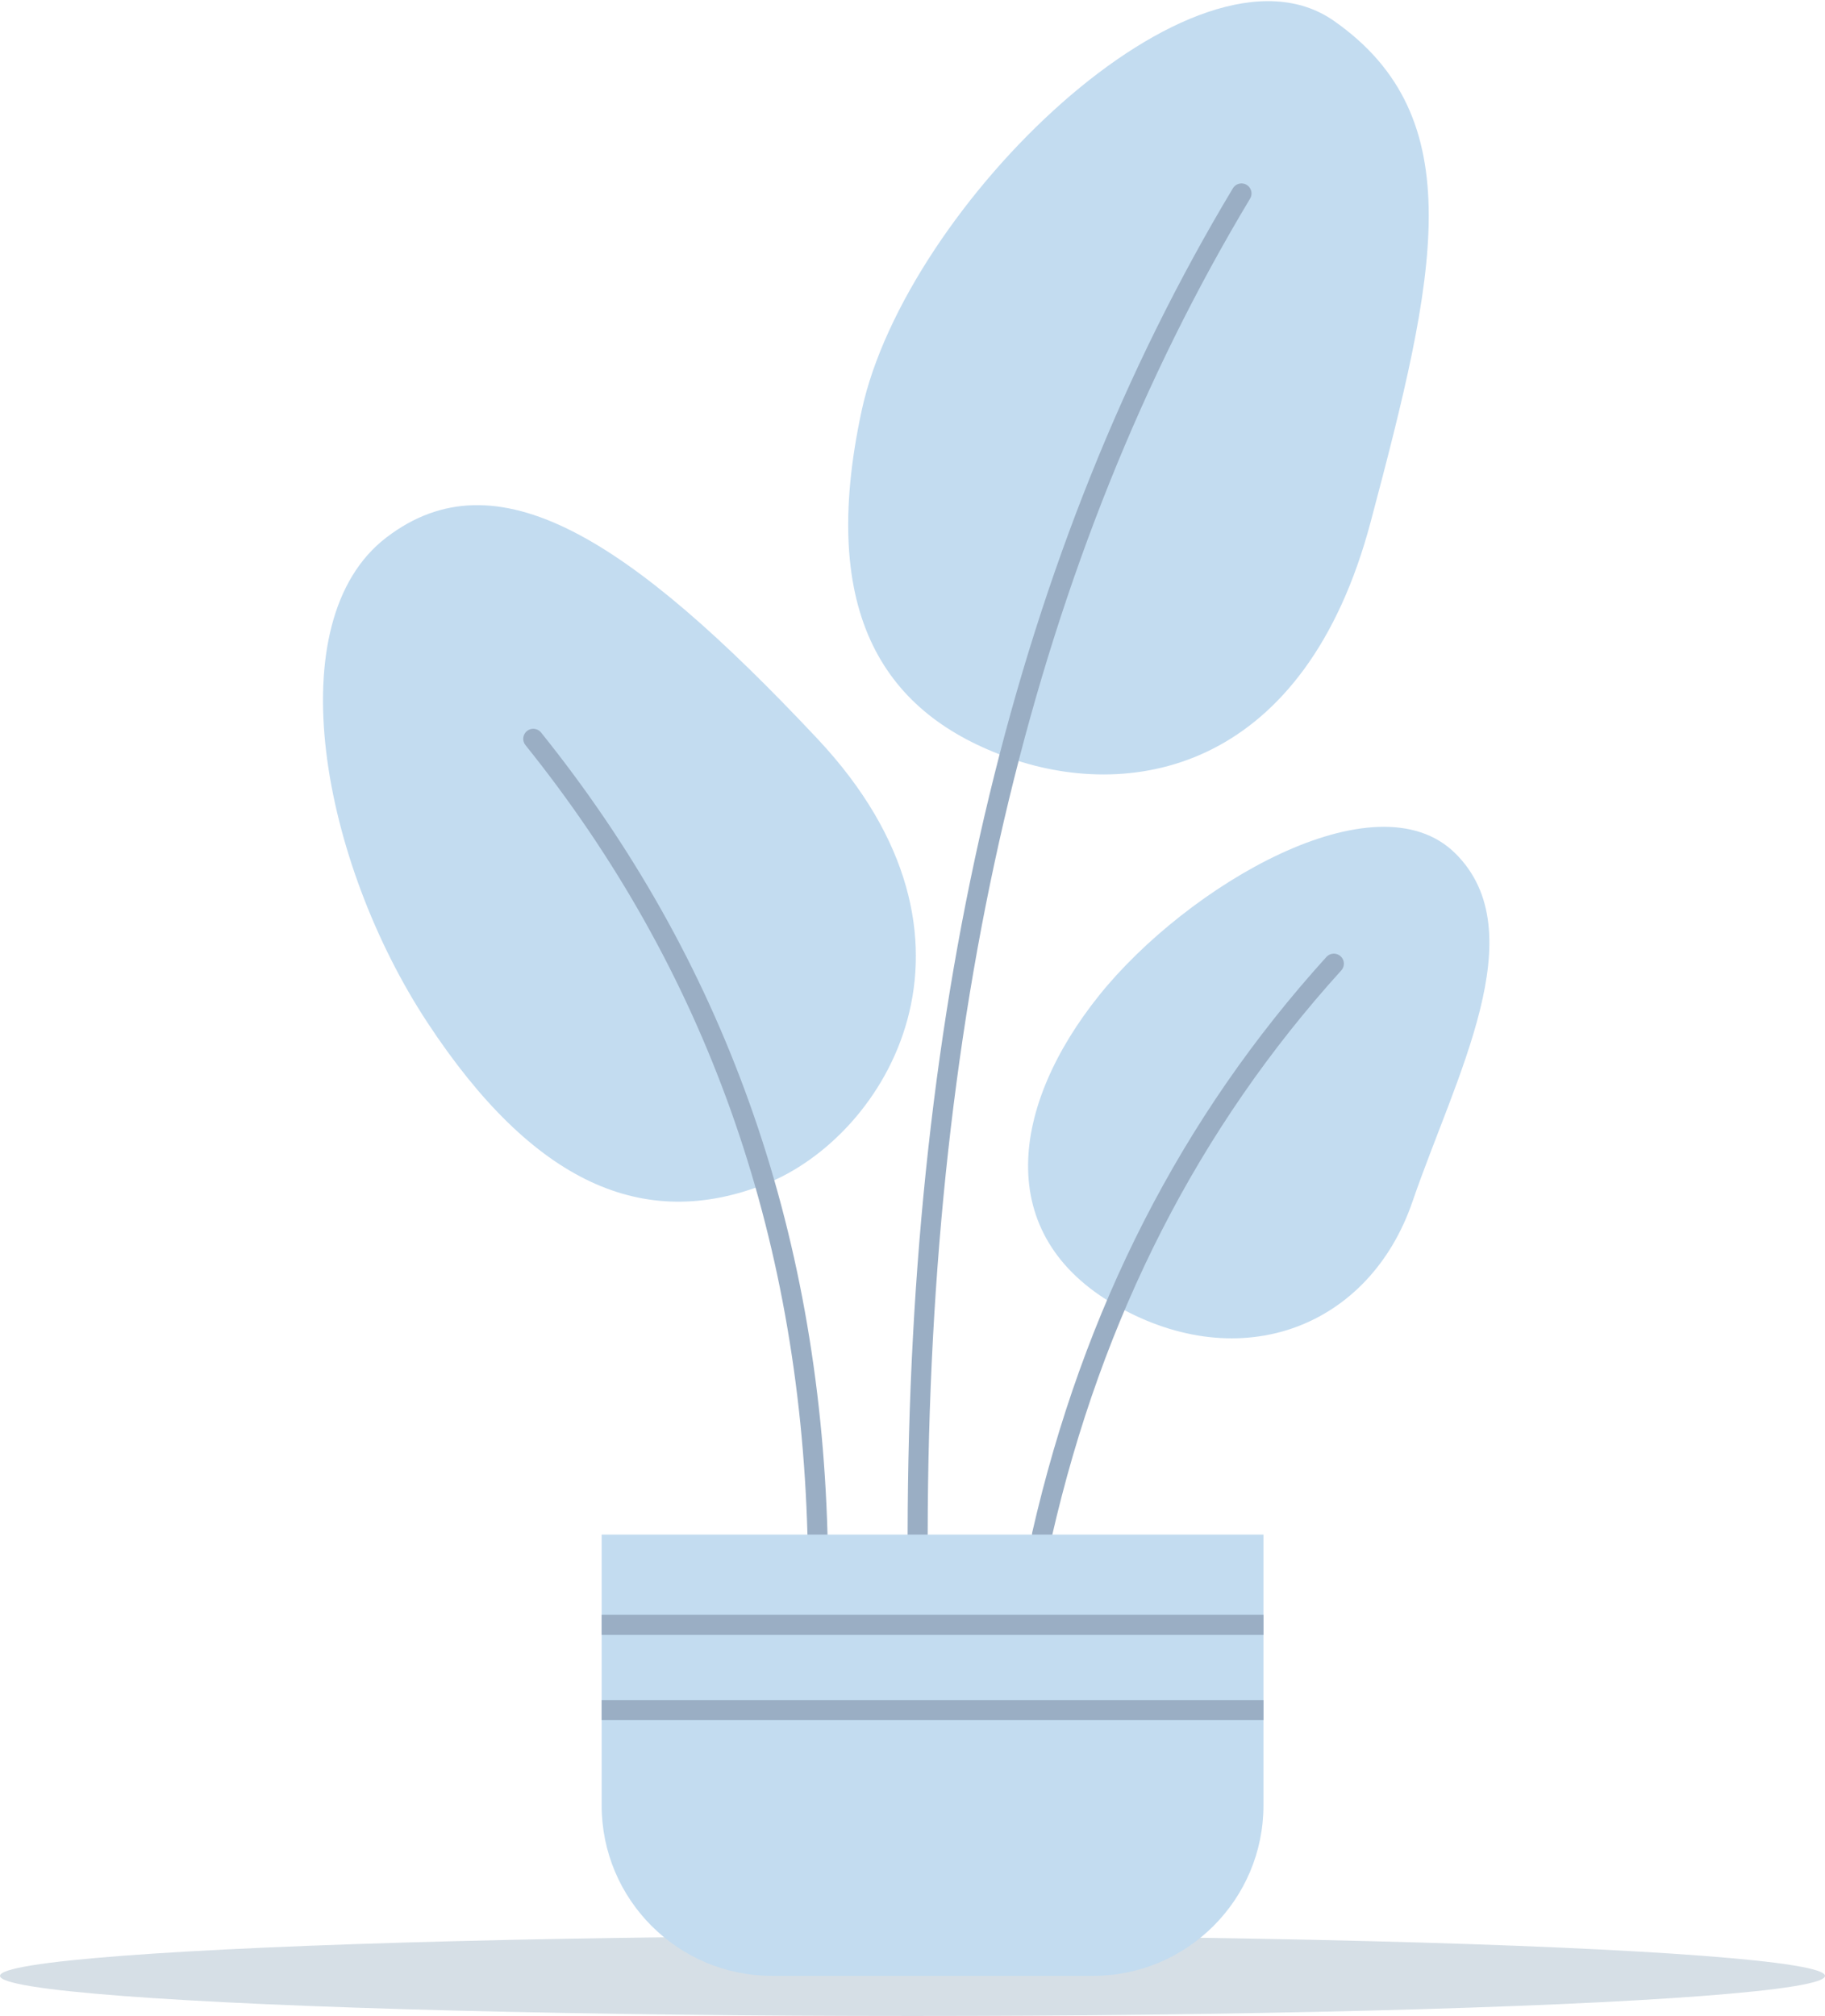 <?xml version="1.0" encoding="UTF-8"?>
<svg width="182px" height="201px" viewBox="0 0 182 201" version="1.1" xmlns="http://www.w3.org/2000/svg" xmlns:xlink="http://www.w3.org/1999/xlink">
    <!-- Generator: Sketch 54.1 (76490) - https://sketchapp.com -->
    <title>Plant</title>
    <desc>Created with Sketch.</desc>
    <g id="Page-1" stroke="none" stroke-width="1" fill="none" fill-rule="evenodd">
        <g id="Desktop-HD" transform="translate(-1062, -764)">
            <g id="Plant" transform="translate(1062, 764.115)">
                <ellipse id="Oval" fill="#D6DFE6" cx="91" cy="196.885" rx="91" ry="4"></ellipse>
                <path d="M38.535,53.471 C27.595,61.837 32.077,85.804 42.629,101.842 C53.181,117.88 64.191,122.698 76.278,117.957 C88.365,113.216 100.374,93.625 81.525,73.548 C62.676,53.471 49.474,45.105 38.535,53.471 Z" id="Path-6" fill="#C3DCF0"></path>
                <path d="M133.019,1.961 C119.202,-7.693 90.347,20.38 85.936,40.799 C81.525,61.217 88.303,71.147 100.76,75.49 C113.217,79.833 130.166,76.469 136.689,51.925 C143.213,27.38 146.837,11.615 133.019,1.961 Z" id="Path-7" fill="#C3DCF0"></path>
                <path d="M145.139,84.974 C137.192,77.1 118.353,88.228 109.611,99.129 C100.87,110.031 98.881,122.992 111.345,130.077 C123.809,137.162 136.577,132.171 140.858,119.696 C145.139,107.222 153.086,92.847 145.139,84.974 Z" id="Path-8" fill="#C3DCF0"></path>
                <path d="M103.918,152.885 C108.981,130.759 118.681,111.786 133.019,95.967" id="Path-3" stroke="#9AAEC4" stroke-width="2" stroke-linecap="round"></path>
                <path d="M91.514,152.885 C91.58,99.486 102.345,54.916 123.809,19.173" id="Path-4" stroke="#9AAEC4" stroke-width="2" stroke-linecap="round"></path>
                <path d="M81.525,152.885 C80.683,122.454 71.235,96.008 53.181,73.548" id="Path-5" stroke="#9AAEC4" stroke-width="2" stroke-linecap="round"></path>
                <g id="Group-2" transform="translate(60, 152.885)">
                    <path d="M66,27 C66,36.389 58.389,44 49,44 L17,44 C7.611,44 1.14980138e-15,36.389 0,27 L0,0 L66,0 L66,27 Z" id="Combined-Shape" fill="#C3DCF0"></path>
                    <path d="M0,9 L66,9" id="Path-2" stroke="#9AAEC4" stroke-width="2"></path>
                    <path d="M0,17.5 L66,17.5" id="Path-2" stroke="#9AAEC4" stroke-width="2"></path>
                </g>
            </g>
        </g>
    </g>
</svg>